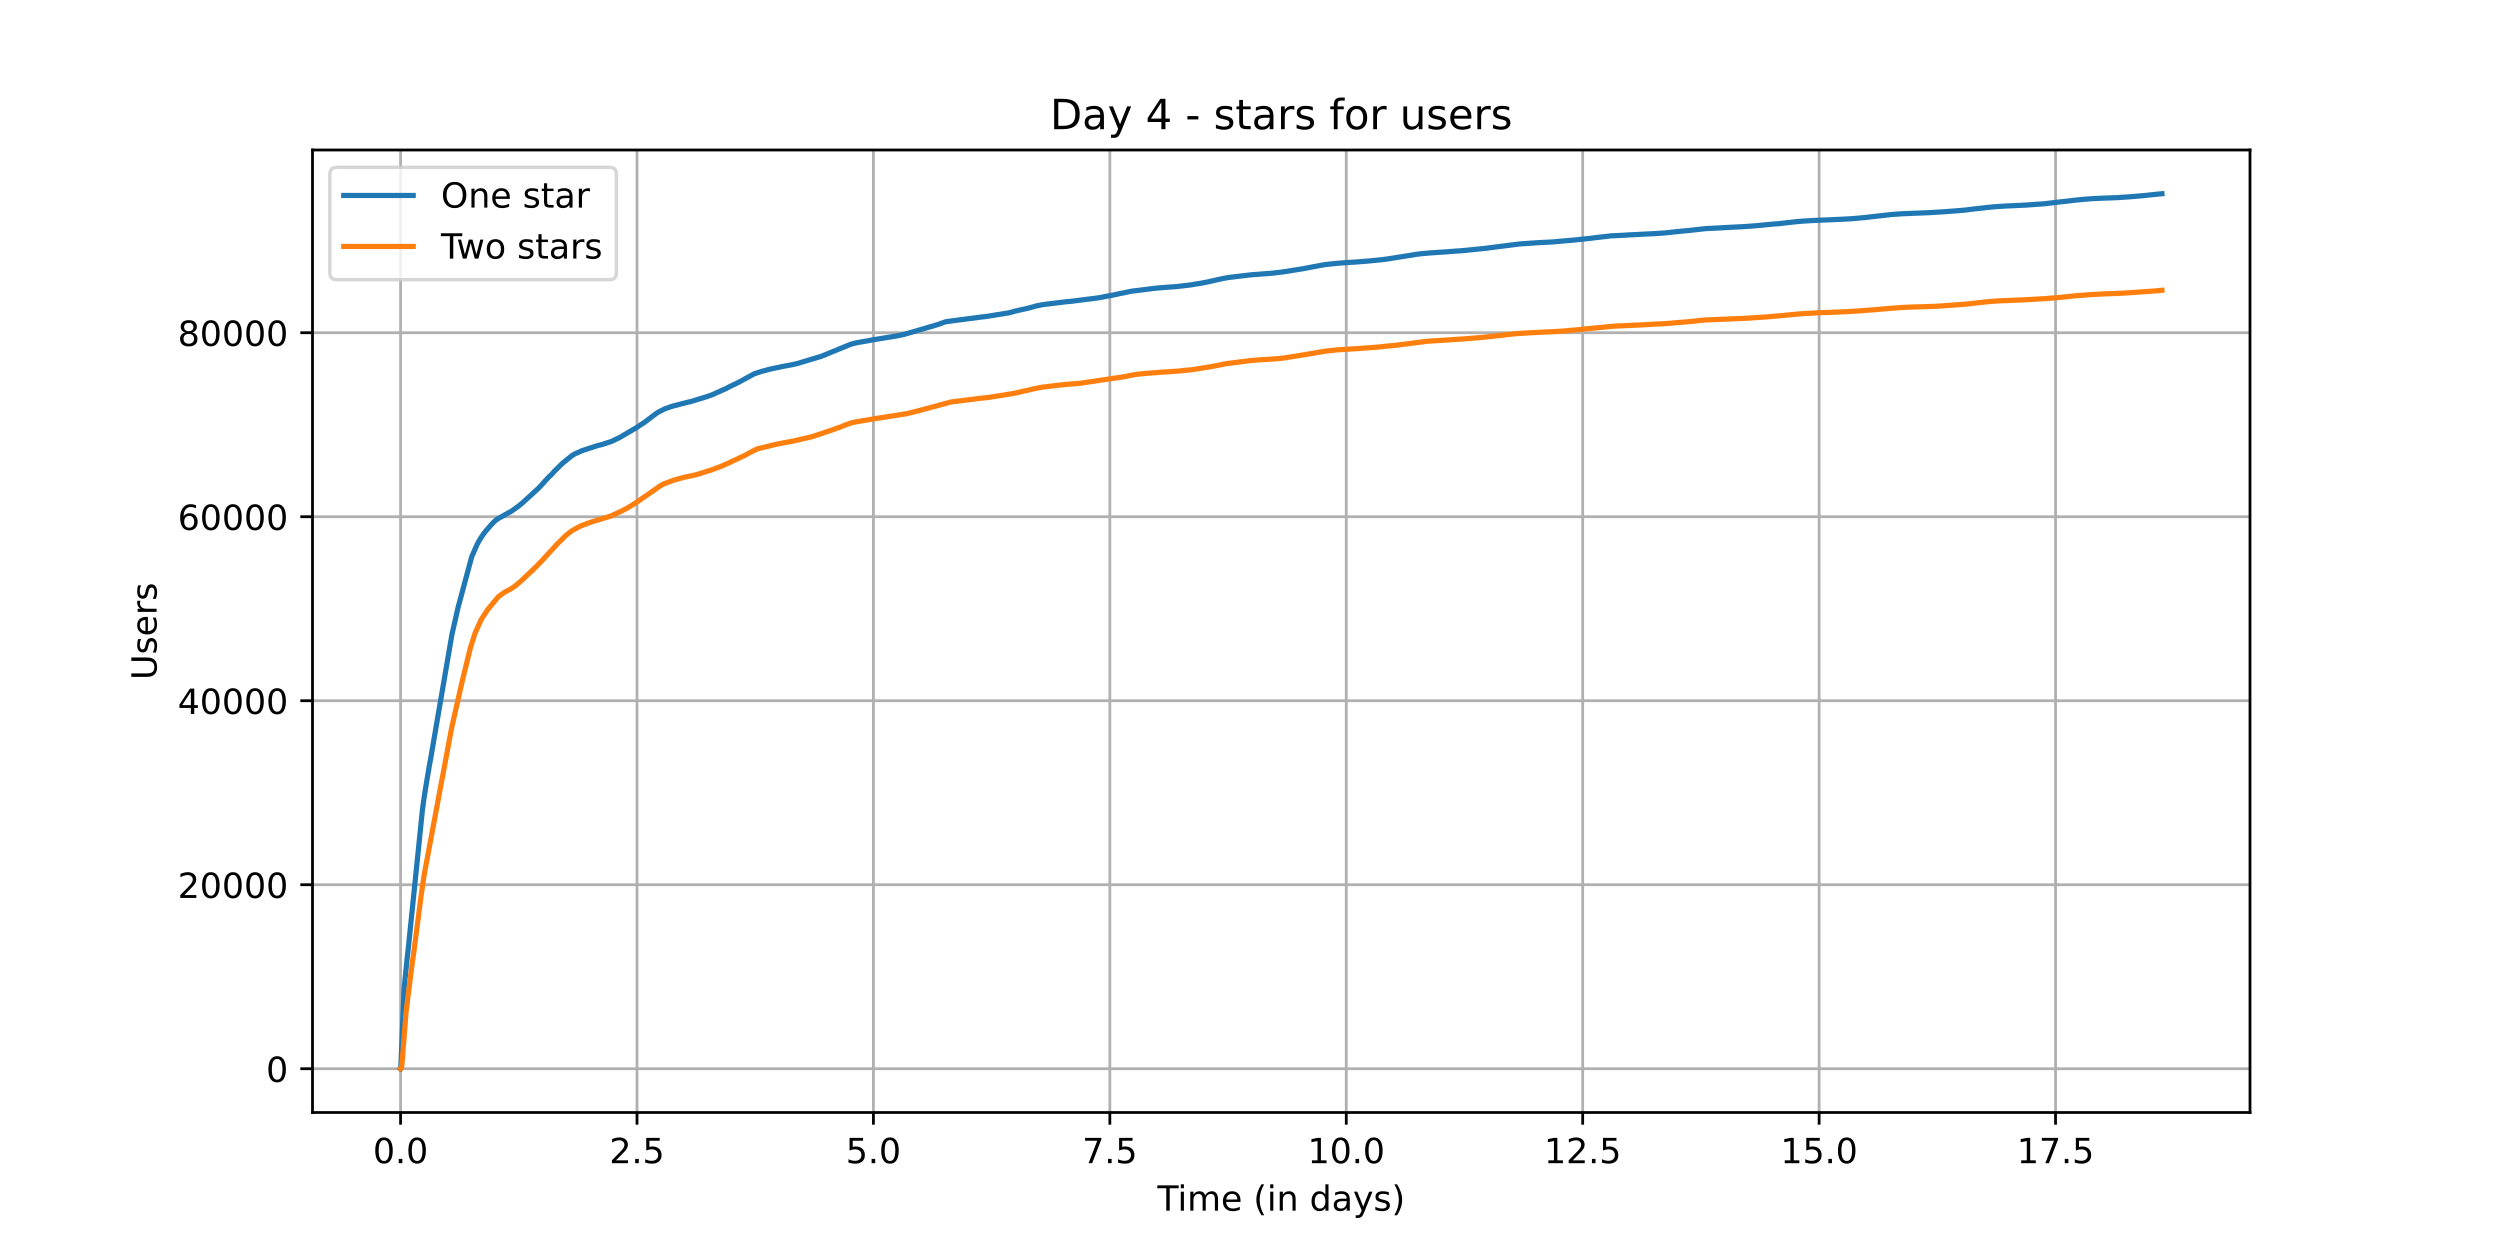 <?xml version="1.0" encoding="utf-8" standalone="no"?>
<!DOCTYPE svg PUBLIC "-//W3C//DTD SVG 1.1//EN"
  "http://www.w3.org/Graphics/SVG/1.1/DTD/svg11.dtd">
<!-- Created with matplotlib (https://matplotlib.org/) -->
<svg height="360pt" version="1.1" viewBox="0 0 720 360" width="720pt" xmlns="http://www.w3.org/2000/svg" xmlns:xlink="http://www.w3.org/1999/xlink">
 <defs>
  <style type="text/css">*{stroke-linecap:butt;stroke-linejoin:round;}</style>
 </defs>
 <g id="figure_1">
  <g id="patch_1">
   <path d="M 0 360 
L 720 360 
L 720 0 
L 0 0 
z
" style="fill:#ffffff;"/>
  </g>
  <g id="axes_1">
   <g id="patch_2">
    <path d="M 90 320.4 
L 648 320.4 
L 648 43.2 
L 90 43.2 
z
" style="fill:#ffffff;"/>
   </g>
   <g id="matplotlib.axis_1">
    <g id="xtick_1">
     <g id="line2d_1">
      <path clip-path="url(#pe80e1e08f5)" d="M 115.364 320.4 
L 115.364 43.2 
" style="fill:none;stroke:#b0b0b0;stroke-linecap:square;stroke-width:0.8;"/>
     </g>
     <g id="line2d_2">
      <defs>
       <path d="M 0 0 
L 0 3.5 
" id="m5ed684e6cf" style="stroke:#000000;stroke-width:0.8;"/>
      </defs>
      <g>
       <use style="stroke:#000000;stroke-width:0.8;" x="115.364" xlink:href="#m5ed684e6cf" y="320.4"/>
      </g>
     </g>
     <g id="text_1">
      <!-- 0.0 -->
      <g transform="translate(107.412 334.998)scale(0.1 -0.1)">
       <defs>
        <path d="M 31.781 66.406 
Q 24.172 66.406 20.328 58.906 
Q 16.5 51.422 16.5 36.375 
Q 16.5 21.391 20.328 13.891 
Q 24.172 6.391 31.781 6.391 
Q 39.453 6.391 43.281 13.891 
Q 47.125 21.391 47.125 36.375 
Q 47.125 51.422 43.281 58.906 
Q 39.453 66.406 31.781 66.406 
z
M 31.781 74.219 
Q 44.047 74.219 50.516 64.516 
Q 56.984 54.828 56.984 36.375 
Q 56.984 17.969 50.516 8.266 
Q 44.047 -1.422 31.781 -1.422 
Q 19.531 -1.422 13.062 8.266 
Q 6.594 17.969 6.594 36.375 
Q 6.594 54.828 13.062 64.516 
Q 19.531 74.219 31.781 74.219 
z
" id="DejaVuSans-48"/>
        <path d="M 10.688 12.406 
L 21 12.406 
L 21 0 
L 10.688 0 
z
" id="DejaVuSans-46"/>
       </defs>
       <use xlink:href="#DejaVuSans-48"/>
       <use x="63.623" xlink:href="#DejaVuSans-46"/>
       <use x="95.41" xlink:href="#DejaVuSans-48"/>
      </g>
     </g>
    </g>
    <g id="xtick_2">
     <g id="line2d_3">
      <path clip-path="url(#pe80e1e08f5)" d="M 183.454 320.4 
L 183.454 43.2 
" style="fill:none;stroke:#b0b0b0;stroke-linecap:square;stroke-width:0.8;"/>
     </g>
     <g id="line2d_4">
      <g>
       <use style="stroke:#000000;stroke-width:0.8;" x="183.454" xlink:href="#m5ed684e6cf" y="320.4"/>
      </g>
     </g>
     <g id="text_2">
      <!-- 2.5 -->
      <g transform="translate(175.502 334.998)scale(0.1 -0.1)">
       <defs>
        <path d="M 19.188 8.297 
L 53.609 8.297 
L 53.609 0 
L 7.328 0 
L 7.328 8.297 
Q 12.938 14.109 22.625 23.891 
Q 32.328 33.688 34.812 36.531 
Q 39.547 41.844 41.422 45.531 
Q 43.312 49.219 43.312 52.781 
Q 43.312 58.594 39.234 62.25 
Q 35.156 65.922 28.609 65.922 
Q 23.969 65.922 18.812 64.312 
Q 13.672 62.703 7.812 59.422 
L 7.812 69.391 
Q 13.766 71.781 18.938 73 
Q 24.125 74.219 28.422 74.219 
Q 39.75 74.219 46.484 68.547 
Q 53.219 62.891 53.219 53.422 
Q 53.219 48.922 51.531 44.891 
Q 49.859 40.875 45.406 35.406 
Q 44.188 33.984 37.641 27.219 
Q 31.109 20.453 19.188 8.297 
z
" id="DejaVuSans-50"/>
        <path d="M 10.797 72.906 
L 49.516 72.906 
L 49.516 64.594 
L 19.828 64.594 
L 19.828 46.734 
Q 21.969 47.469 24.109 47.828 
Q 26.266 48.188 28.422 48.188 
Q 40.625 48.188 47.75 41.5 
Q 54.891 34.812 54.891 23.391 
Q 54.891 11.625 47.562 5.094 
Q 40.234 -1.422 26.906 -1.422 
Q 22.312 -1.422 17.547 -0.641 
Q 12.797 0.141 7.719 1.703 
L 7.719 11.625 
Q 12.109 9.234 16.797 8.062 
Q 21.484 6.891 26.703 6.891 
Q 35.156 6.891 40.078 11.328 
Q 45.016 15.766 45.016 23.391 
Q 45.016 31 40.078 35.438 
Q 35.156 39.891 26.703 39.891 
Q 22.75 39.891 18.812 39.016 
Q 14.891 38.141 10.797 36.281 
z
" id="DejaVuSans-53"/>
       </defs>
       <use xlink:href="#DejaVuSans-50"/>
       <use x="63.623" xlink:href="#DejaVuSans-46"/>
       <use x="95.41" xlink:href="#DejaVuSans-53"/>
      </g>
     </g>
    </g>
    <g id="xtick_3">
     <g id="line2d_5">
      <path clip-path="url(#pe80e1e08f5)" d="M 251.544 320.4 
L 251.544 43.2 
" style="fill:none;stroke:#b0b0b0;stroke-linecap:square;stroke-width:0.8;"/>
     </g>
     <g id="line2d_6">
      <g>
       <use style="stroke:#000000;stroke-width:0.8;" x="251.544" xlink:href="#m5ed684e6cf" y="320.4"/>
      </g>
     </g>
     <g id="text_3">
      <!-- 5.0 -->
      <g transform="translate(243.593 334.998)scale(0.1 -0.1)">
       <use xlink:href="#DejaVuSans-53"/>
       <use x="63.623" xlink:href="#DejaVuSans-46"/>
       <use x="95.41" xlink:href="#DejaVuSans-48"/>
      </g>
     </g>
    </g>
    <g id="xtick_4">
     <g id="line2d_7">
      <path clip-path="url(#pe80e1e08f5)" d="M 319.635 320.4 
L 319.635 43.2 
" style="fill:none;stroke:#b0b0b0;stroke-linecap:square;stroke-width:0.8;"/>
     </g>
     <g id="line2d_8">
      <g>
       <use style="stroke:#000000;stroke-width:0.8;" x="319.635" xlink:href="#m5ed684e6cf" y="320.4"/>
      </g>
     </g>
     <g id="text_4">
      <!-- 7.5 -->
      <g transform="translate(311.683 334.998)scale(0.1 -0.1)">
       <defs>
        <path d="M 8.203 72.906 
L 55.078 72.906 
L 55.078 68.703 
L 28.609 0 
L 18.312 0 
L 43.219 64.594 
L 8.203 64.594 
z
" id="DejaVuSans-55"/>
       </defs>
       <use xlink:href="#DejaVuSans-55"/>
       <use x="63.623" xlink:href="#DejaVuSans-46"/>
       <use x="95.41" xlink:href="#DejaVuSans-53"/>
      </g>
     </g>
    </g>
    <g id="xtick_5">
     <g id="line2d_9">
      <path clip-path="url(#pe80e1e08f5)" d="M 387.725 320.4 
L 387.725 43.2 
" style="fill:none;stroke:#b0b0b0;stroke-linecap:square;stroke-width:0.8;"/>
     </g>
     <g id="line2d_10">
      <g>
       <use style="stroke:#000000;stroke-width:0.8;" x="387.725" xlink:href="#m5ed684e6cf" y="320.4"/>
      </g>
     </g>
     <g id="text_5">
      <!-- 10.0 -->
      <g transform="translate(376.592 334.998)scale(0.1 -0.1)">
       <defs>
        <path d="M 12.406 8.297 
L 28.516 8.297 
L 28.516 63.922 
L 10.984 60.406 
L 10.984 69.391 
L 28.422 72.906 
L 38.281 72.906 
L 38.281 8.297 
L 54.391 8.297 
L 54.391 0 
L 12.406 0 
z
" id="DejaVuSans-49"/>
       </defs>
       <use xlink:href="#DejaVuSans-49"/>
       <use x="63.623" xlink:href="#DejaVuSans-48"/>
       <use x="127.246" xlink:href="#DejaVuSans-46"/>
       <use x="159.033" xlink:href="#DejaVuSans-48"/>
      </g>
     </g>
    </g>
    <g id="xtick_6">
     <g id="line2d_11">
      <path clip-path="url(#pe80e1e08f5)" d="M 455.816 320.4 
L 455.816 43.2 
" style="fill:none;stroke:#b0b0b0;stroke-linecap:square;stroke-width:0.8;"/>
     </g>
     <g id="line2d_12">
      <g>
       <use style="stroke:#000000;stroke-width:0.8;" x="455.816" xlink:href="#m5ed684e6cf" y="320.4"/>
      </g>
     </g>
     <g id="text_6">
      <!-- 12.5 -->
      <g transform="translate(444.683 334.998)scale(0.1 -0.1)">
       <use xlink:href="#DejaVuSans-49"/>
       <use x="63.623" xlink:href="#DejaVuSans-50"/>
       <use x="127.246" xlink:href="#DejaVuSans-46"/>
       <use x="159.033" xlink:href="#DejaVuSans-53"/>
      </g>
     </g>
    </g>
    <g id="xtick_7">
     <g id="line2d_13">
      <path clip-path="url(#pe80e1e08f5)" d="M 523.906 320.4 
L 523.906 43.2 
" style="fill:none;stroke:#b0b0b0;stroke-linecap:square;stroke-width:0.8;"/>
     </g>
     <g id="line2d_14">
      <g>
       <use style="stroke:#000000;stroke-width:0.8;" x="523.906" xlink:href="#m5ed684e6cf" y="320.4"/>
      </g>
     </g>
     <g id="text_7">
      <!-- 15.0 -->
      <g transform="translate(512.773 334.998)scale(0.1 -0.1)">
       <use xlink:href="#DejaVuSans-49"/>
       <use x="63.623" xlink:href="#DejaVuSans-53"/>
       <use x="127.246" xlink:href="#DejaVuSans-46"/>
       <use x="159.033" xlink:href="#DejaVuSans-48"/>
      </g>
     </g>
    </g>
    <g id="xtick_8">
     <g id="line2d_15">
      <path clip-path="url(#pe80e1e08f5)" d="M 591.996 320.4 
L 591.996 43.2 
" style="fill:none;stroke:#b0b0b0;stroke-linecap:square;stroke-width:0.8;"/>
     </g>
     <g id="line2d_16">
      <g>
       <use style="stroke:#000000;stroke-width:0.8;" x="591.996" xlink:href="#m5ed684e6cf" y="320.4"/>
      </g>
     </g>
     <g id="text_8">
      <!-- 17.5 -->
      <g transform="translate(580.864 334.998)scale(0.1 -0.1)">
       <use xlink:href="#DejaVuSans-49"/>
       <use x="63.623" xlink:href="#DejaVuSans-55"/>
       <use x="127.246" xlink:href="#DejaVuSans-46"/>
       <use x="159.033" xlink:href="#DejaVuSans-53"/>
      </g>
     </g>
    </g>
    <g id="text_9">
     <!-- Time (in days) -->
     <g transform="translate(333.327 348.677)scale(0.1 -0.1)">
      <defs>
       <path d="M -0.297 72.906 
L 61.375 72.906 
L 61.375 64.594 
L 35.5 64.594 
L 35.5 0 
L 25.594 0 
L 25.594 64.594 
L -0.297 64.594 
z
" id="DejaVuSans-84"/>
       <path d="M 9.422 54.688 
L 18.406 54.688 
L 18.406 0 
L 9.422 0 
z
M 9.422 75.984 
L 18.406 75.984 
L 18.406 64.594 
L 9.422 64.594 
z
" id="DejaVuSans-105"/>
       <path d="M 52 44.188 
Q 55.375 50.25 60.062 53.125 
Q 64.75 56 71.094 56 
Q 79.641 56 84.281 50.016 
Q 88.922 44.047 88.922 33.016 
L 88.922 0 
L 79.891 0 
L 79.891 32.719 
Q 79.891 40.578 77.094 44.375 
Q 74.312 48.188 68.609 48.188 
Q 61.625 48.188 57.562 43.547 
Q 53.516 38.922 53.516 30.906 
L 53.516 0 
L 44.484 0 
L 44.484 32.719 
Q 44.484 40.625 41.703 44.406 
Q 38.922 48.188 33.109 48.188 
Q 26.219 48.188 22.156 43.531 
Q 18.109 38.875 18.109 30.906 
L 18.109 0 
L 9.078 0 
L 9.078 54.688 
L 18.109 54.688 
L 18.109 46.188 
Q 21.188 51.219 25.484 53.609 
Q 29.781 56 35.688 56 
Q 41.656 56 45.828 52.969 
Q 50 49.953 52 44.188 
z
" id="DejaVuSans-109"/>
       <path d="M 56.203 29.594 
L 56.203 25.203 
L 14.891 25.203 
Q 15.484 15.922 20.484 11.062 
Q 25.484 6.203 34.422 6.203 
Q 39.594 6.203 44.453 7.469 
Q 49.312 8.734 54.109 11.281 
L 54.109 2.781 
Q 49.266 0.734 44.188 -0.344 
Q 39.109 -1.422 33.891 -1.422 
Q 20.797 -1.422 13.156 6.188 
Q 5.516 13.812 5.516 26.812 
Q 5.516 40.234 12.766 48.109 
Q 20.016 56 32.328 56 
Q 43.359 56 49.781 48.891 
Q 56.203 41.797 56.203 29.594 
z
M 47.219 32.234 
Q 47.125 39.594 43.094 43.984 
Q 39.062 48.391 32.422 48.391 
Q 24.906 48.391 20.391 44.141 
Q 15.875 39.891 15.188 32.172 
z
" id="DejaVuSans-101"/>
       <path id="DejaVuSans-32"/>
       <path d="M 31 75.875 
Q 24.469 64.656 21.281 53.656 
Q 18.109 42.672 18.109 31.391 
Q 18.109 20.125 21.312 9.062 
Q 24.516 -2 31 -13.188 
L 23.188 -13.188 
Q 15.875 -1.703 12.234 9.375 
Q 8.594 20.453 8.594 31.391 
Q 8.594 42.281 12.203 53.312 
Q 15.828 64.359 23.188 75.875 
z
" id="DejaVuSans-40"/>
       <path d="M 54.891 33.016 
L 54.891 0 
L 45.906 0 
L 45.906 32.719 
Q 45.906 40.484 42.875 44.328 
Q 39.844 48.188 33.797 48.188 
Q 26.516 48.188 22.312 43.547 
Q 18.109 38.922 18.109 30.906 
L 18.109 0 
L 9.078 0 
L 9.078 54.688 
L 18.109 54.688 
L 18.109 46.188 
Q 21.344 51.125 25.703 53.562 
Q 30.078 56 35.797 56 
Q 45.219 56 50.047 50.172 
Q 54.891 44.344 54.891 33.016 
z
" id="DejaVuSans-110"/>
       <path d="M 45.406 46.391 
L 45.406 75.984 
L 54.391 75.984 
L 54.391 0 
L 45.406 0 
L 45.406 8.203 
Q 42.578 3.328 38.25 0.953 
Q 33.938 -1.422 27.875 -1.422 
Q 17.969 -1.422 11.734 6.484 
Q 5.516 14.406 5.516 27.297 
Q 5.516 40.188 11.734 48.094 
Q 17.969 56 27.875 56 
Q 33.938 56 38.25 53.625 
Q 42.578 51.266 45.406 46.391 
z
M 14.797 27.297 
Q 14.797 17.391 18.875 11.75 
Q 22.953 6.109 30.078 6.109 
Q 37.203 6.109 41.297 11.75 
Q 45.406 17.391 45.406 27.297 
Q 45.406 37.203 41.297 42.844 
Q 37.203 48.484 30.078 48.484 
Q 22.953 48.484 18.875 42.844 
Q 14.797 37.203 14.797 27.297 
z
" id="DejaVuSans-100"/>
       <path d="M 34.281 27.484 
Q 23.391 27.484 19.188 25 
Q 14.984 22.516 14.984 16.5 
Q 14.984 11.719 18.141 8.906 
Q 21.297 6.109 26.703 6.109 
Q 34.188 6.109 38.703 11.406 
Q 43.219 16.703 43.219 25.484 
L 43.219 27.484 
z
M 52.203 31.203 
L 52.203 0 
L 43.219 0 
L 43.219 8.297 
Q 40.141 3.328 35.547 0.953 
Q 30.953 -1.422 24.312 -1.422 
Q 15.922 -1.422 10.953 3.297 
Q 6 8.016 6 15.922 
Q 6 25.141 12.172 29.828 
Q 18.359 34.516 30.609 34.516 
L 43.219 34.516 
L 43.219 35.406 
Q 43.219 41.609 39.141 45 
Q 35.062 48.391 27.688 48.391 
Q 23 48.391 18.547 47.266 
Q 14.109 46.141 10.016 43.891 
L 10.016 52.203 
Q 14.938 54.109 19.578 55.047 
Q 24.219 56 28.609 56 
Q 40.484 56 46.344 49.844 
Q 52.203 43.703 52.203 31.203 
z
" id="DejaVuSans-97"/>
       <path d="M 32.172 -5.078 
Q 28.375 -14.844 24.75 -17.812 
Q 21.141 -20.797 15.094 -20.797 
L 7.906 -20.797 
L 7.906 -13.281 
L 13.188 -13.281 
Q 16.891 -13.281 18.938 -11.516 
Q 21 -9.766 23.484 -3.219 
L 25.094 0.875 
L 2.984 54.688 
L 12.5 54.688 
L 29.594 11.922 
L 46.688 54.688 
L 56.203 54.688 
z
" id="DejaVuSans-121"/>
       <path d="M 44.281 53.078 
L 44.281 44.578 
Q 40.484 46.531 36.375 47.5 
Q 32.281 48.484 27.875 48.484 
Q 21.188 48.484 17.844 46.438 
Q 14.5 44.391 14.5 40.281 
Q 14.5 37.156 16.891 35.375 
Q 19.281 33.594 26.516 31.984 
L 29.594 31.297 
Q 39.156 29.25 43.188 25.516 
Q 47.219 21.781 47.219 15.094 
Q 47.219 7.469 41.188 3.016 
Q 35.156 -1.422 24.609 -1.422 
Q 20.219 -1.422 15.453 -0.562 
Q 10.688 0.297 5.422 2 
L 5.422 11.281 
Q 10.406 8.688 15.234 7.391 
Q 20.062 6.109 24.812 6.109 
Q 31.156 6.109 34.562 8.281 
Q 37.984 10.453 37.984 14.406 
Q 37.984 18.062 35.516 20.016 
Q 33.062 21.969 24.703 23.781 
L 21.578 24.516 
Q 13.234 26.266 9.516 29.906 
Q 5.812 33.547 5.812 39.891 
Q 5.812 47.609 11.281 51.797 
Q 16.75 56 26.812 56 
Q 31.781 56 36.172 55.266 
Q 40.578 54.547 44.281 53.078 
z
" id="DejaVuSans-115"/>
       <path d="M 8.016 75.875 
L 15.828 75.875 
Q 23.141 64.359 26.781 53.312 
Q 30.422 42.281 30.422 31.391 
Q 30.422 20.453 26.781 9.375 
Q 23.141 -1.703 15.828 -13.188 
L 8.016 -13.188 
Q 14.5 -2 17.703 9.062 
Q 20.906 20.125 20.906 31.391 
Q 20.906 42.672 17.703 53.656 
Q 14.5 64.656 8.016 75.875 
z
" id="DejaVuSans-41"/>
      </defs>
      <use xlink:href="#DejaVuSans-84"/>
      <use x="57.959" xlink:href="#DejaVuSans-105"/>
      <use x="85.742" xlink:href="#DejaVuSans-109"/>
      <use x="183.154" xlink:href="#DejaVuSans-101"/>
      <use x="244.678" xlink:href="#DejaVuSans-32"/>
      <use x="276.465" xlink:href="#DejaVuSans-40"/>
      <use x="315.479" xlink:href="#DejaVuSans-105"/>
      <use x="343.262" xlink:href="#DejaVuSans-110"/>
      <use x="406.641" xlink:href="#DejaVuSans-32"/>
      <use x="438.428" xlink:href="#DejaVuSans-100"/>
      <use x="501.904" xlink:href="#DejaVuSans-97"/>
      <use x="563.184" xlink:href="#DejaVuSans-121"/>
      <use x="622.363" xlink:href="#DejaVuSans-115"/>
      <use x="674.463" xlink:href="#DejaVuSans-41"/>
     </g>
    </g>
   </g>
   <g id="matplotlib.axis_2">
    <g id="ytick_1">
     <g id="line2d_17">
      <path clip-path="url(#pe80e1e08f5)" d="M 90 307.8 
L 648 307.8 
" style="fill:none;stroke:#b0b0b0;stroke-linecap:square;stroke-width:0.8;"/>
     </g>
     <g id="line2d_18">
      <defs>
       <path d="M 0 0 
L -3.5 0 
" id="m7a33f88b3b" style="stroke:#000000;stroke-width:0.8;"/>
      </defs>
      <g>
       <use style="stroke:#000000;stroke-width:0.8;" x="90" xlink:href="#m7a33f88b3b" y="307.8"/>
      </g>
     </g>
     <g id="text_10">
      <!-- 0 -->
      <g transform="translate(76.638 311.599)scale(0.1 -0.1)">
       <use xlink:href="#DejaVuSans-48"/>
      </g>
     </g>
    </g>
    <g id="ytick_2">
     <g id="line2d_19">
      <path clip-path="url(#pe80e1e08f5)" d="M 90 254.806 
L 648 254.806 
" style="fill:none;stroke:#b0b0b0;stroke-linecap:square;stroke-width:0.8;"/>
     </g>
     <g id="line2d_20">
      <g>
       <use style="stroke:#000000;stroke-width:0.8;" x="90" xlink:href="#m7a33f88b3b" y="254.806"/>
      </g>
     </g>
     <g id="text_11">
      <!-- 20000 -->
      <g transform="translate(51.188 258.606)scale(0.1 -0.1)">
       <use xlink:href="#DejaVuSans-50"/>
       <use x="63.623" xlink:href="#DejaVuSans-48"/>
       <use x="127.246" xlink:href="#DejaVuSans-48"/>
       <use x="190.869" xlink:href="#DejaVuSans-48"/>
       <use x="254.492" xlink:href="#DejaVuSans-48"/>
      </g>
     </g>
    </g>
    <g id="ytick_3">
     <g id="line2d_21">
      <path clip-path="url(#pe80e1e08f5)" d="M 90 201.813 
L 648 201.813 
" style="fill:none;stroke:#b0b0b0;stroke-linecap:square;stroke-width:0.8;"/>
     </g>
     <g id="line2d_22">
      <g>
       <use style="stroke:#000000;stroke-width:0.8;" x="90" xlink:href="#m7a33f88b3b" y="201.813"/>
      </g>
     </g>
     <g id="text_12">
      <!-- 40000 -->
      <g transform="translate(51.188 205.612)scale(0.1 -0.1)">
       <defs>
        <path d="M 37.797 64.312 
L 12.891 25.391 
L 37.797 25.391 
z
M 35.203 72.906 
L 47.609 72.906 
L 47.609 25.391 
L 58.016 25.391 
L 58.016 17.188 
L 47.609 17.188 
L 47.609 0 
L 37.797 0 
L 37.797 17.188 
L 4.891 17.188 
L 4.891 26.703 
z
" id="DejaVuSans-52"/>
       </defs>
       <use xlink:href="#DejaVuSans-52"/>
       <use x="63.623" xlink:href="#DejaVuSans-48"/>
       <use x="127.246" xlink:href="#DejaVuSans-48"/>
       <use x="190.869" xlink:href="#DejaVuSans-48"/>
       <use x="254.492" xlink:href="#DejaVuSans-48"/>
      </g>
     </g>
    </g>
    <g id="ytick_4">
     <g id="line2d_23">
      <path clip-path="url(#pe80e1e08f5)" d="M 90 148.819 
L 648 148.819 
" style="fill:none;stroke:#b0b0b0;stroke-linecap:square;stroke-width:0.8;"/>
     </g>
     <g id="line2d_24">
      <g>
       <use style="stroke:#000000;stroke-width:0.8;" x="90" xlink:href="#m7a33f88b3b" y="148.819"/>
      </g>
     </g>
     <g id="text_13">
      <!-- 60000 -->
      <g transform="translate(51.188 152.619)scale(0.1 -0.1)">
       <defs>
        <path d="M 33.016 40.375 
Q 26.375 40.375 22.484 35.828 
Q 18.609 31.297 18.609 23.391 
Q 18.609 15.531 22.484 10.953 
Q 26.375 6.391 33.016 6.391 
Q 39.656 6.391 43.531 10.953 
Q 47.406 15.531 47.406 23.391 
Q 47.406 31.297 43.531 35.828 
Q 39.656 40.375 33.016 40.375 
z
M 52.594 71.297 
L 52.594 62.312 
Q 48.875 64.062 45.094 64.984 
Q 41.312 65.922 37.594 65.922 
Q 27.828 65.922 22.672 59.328 
Q 17.531 52.734 16.797 39.406 
Q 19.672 43.656 24.016 45.922 
Q 28.375 48.188 33.594 48.188 
Q 44.578 48.188 50.953 41.516 
Q 57.328 34.859 57.328 23.391 
Q 57.328 12.156 50.688 5.359 
Q 44.047 -1.422 33.016 -1.422 
Q 20.359 -1.422 13.672 8.266 
Q 6.984 17.969 6.984 36.375 
Q 6.984 53.656 15.188 63.938 
Q 23.391 74.219 37.203 74.219 
Q 40.922 74.219 44.703 73.484 
Q 48.484 72.75 52.594 71.297 
z
" id="DejaVuSans-54"/>
       </defs>
       <use xlink:href="#DejaVuSans-54"/>
       <use x="63.623" xlink:href="#DejaVuSans-48"/>
       <use x="127.246" xlink:href="#DejaVuSans-48"/>
       <use x="190.869" xlink:href="#DejaVuSans-48"/>
       <use x="254.492" xlink:href="#DejaVuSans-48"/>
      </g>
     </g>
    </g>
    <g id="ytick_5">
     <g id="line2d_25">
      <path clip-path="url(#pe80e1e08f5)" d="M 90 95.826 
L 648 95.826 
" style="fill:none;stroke:#b0b0b0;stroke-linecap:square;stroke-width:0.8;"/>
     </g>
     <g id="line2d_26">
      <g>
       <use style="stroke:#000000;stroke-width:0.8;" x="90" xlink:href="#m7a33f88b3b" y="95.826"/>
      </g>
     </g>
     <g id="text_14">
      <!-- 80000 -->
      <g transform="translate(51.188 99.625)scale(0.1 -0.1)">
       <defs>
        <path d="M 31.781 34.625 
Q 24.75 34.625 20.719 30.859 
Q 16.703 27.094 16.703 20.516 
Q 16.703 13.922 20.719 10.156 
Q 24.75 6.391 31.781 6.391 
Q 38.812 6.391 42.859 10.172 
Q 46.922 13.969 46.922 20.516 
Q 46.922 27.094 42.891 30.859 
Q 38.875 34.625 31.781 34.625 
z
M 21.922 38.812 
Q 15.578 40.375 12.031 44.719 
Q 8.5 49.078 8.5 55.328 
Q 8.5 64.062 14.719 69.141 
Q 20.953 74.219 31.781 74.219 
Q 42.672 74.219 48.875 69.141 
Q 55.078 64.062 55.078 55.328 
Q 55.078 49.078 51.531 44.719 
Q 48 40.375 41.703 38.812 
Q 48.828 37.156 52.797 32.312 
Q 56.781 27.484 56.781 20.516 
Q 56.781 9.906 50.312 4.234 
Q 43.844 -1.422 31.781 -1.422 
Q 19.734 -1.422 13.25 4.234 
Q 6.781 9.906 6.781 20.516 
Q 6.781 27.484 10.781 32.312 
Q 14.797 37.156 21.922 38.812 
z
M 18.312 54.391 
Q 18.312 48.734 21.844 45.562 
Q 25.391 42.391 31.781 42.391 
Q 38.141 42.391 41.719 45.562 
Q 45.312 48.734 45.312 54.391 
Q 45.312 60.062 41.719 63.234 
Q 38.141 66.406 31.781 66.406 
Q 25.391 66.406 21.844 63.234 
Q 18.312 60.062 18.312 54.391 
z
" id="DejaVuSans-56"/>
       </defs>
       <use xlink:href="#DejaVuSans-56"/>
       <use x="63.623" xlink:href="#DejaVuSans-48"/>
       <use x="127.246" xlink:href="#DejaVuSans-48"/>
       <use x="190.869" xlink:href="#DejaVuSans-48"/>
       <use x="254.492" xlink:href="#DejaVuSans-48"/>
      </g>
     </g>
    </g>
    <g id="text_15">
     <!-- Users -->
     <g transform="translate(45.108 195.801)rotate(-90)scale(0.1 -0.1)">
      <defs>
       <path d="M 8.688 72.906 
L 18.609 72.906 
L 18.609 28.609 
Q 18.609 16.891 22.844 11.734 
Q 27.094 6.594 36.625 6.594 
Q 46.094 6.594 50.344 11.734 
Q 54.594 16.891 54.594 28.609 
L 54.594 72.906 
L 64.5 72.906 
L 64.5 27.391 
Q 64.5 13.141 57.438 5.859 
Q 50.391 -1.422 36.625 -1.422 
Q 22.797 -1.422 15.734 5.859 
Q 8.688 13.141 8.688 27.391 
z
" id="DejaVuSans-85"/>
       <path d="M 41.109 46.297 
Q 39.594 47.172 37.812 47.578 
Q 36.031 48 33.891 48 
Q 26.266 48 22.188 43.047 
Q 18.109 38.094 18.109 28.812 
L 18.109 0 
L 9.078 0 
L 9.078 54.688 
L 18.109 54.688 
L 18.109 46.188 
Q 20.953 51.172 25.484 53.578 
Q 30.031 56 36.531 56 
Q 37.453 56 38.578 55.875 
Q 39.703 55.766 41.062 55.516 
z
" id="DejaVuSans-114"/>
      </defs>
      <use xlink:href="#DejaVuSans-85"/>
      <use x="73.193" xlink:href="#DejaVuSans-115"/>
      <use x="125.293" xlink:href="#DejaVuSans-101"/>
      <use x="186.816" xlink:href="#DejaVuSans-114"/>
      <use x="227.93" xlink:href="#DejaVuSans-115"/>
     </g>
    </g>
   </g>
   <g id="line2d_27">
    <path clip-path="url(#pe80e1e08f5)" d="M 115.364 307.8 
L 115.419 307.707 
L 115.494 306.11 
L 116.375 284.83 
L 117.182 276.733 
L 117.594 273.047 
L 118.617 263.055 
L 121.686 232.984 
L 122.131 229.831 
L 122.524 227.282 
L 122.846 225.297 
L 123.632 220.628 
L 124.1 218.077 
L 130.192 182.542 
L 130.294 182.115 
L 131.96 174.813 
L 135.855 160.351 
L 137.374 156.872 
L 137.45 156.726 
L 137.806 156.043 
L 138.118 155.526 
L 138.593 154.763 
L 138.837 154.394 
L 139.653 153.237 
L 140.009 152.81 
L 140.215 152.553 
L 140.318 152.45 
L 141.88 150.674 
L 142.273 150.306 
L 142.75 149.853 
L 143.106 149.614 
L 143.275 149.471 
L 146.657 147.569 
L 146.912 147.46 
L 147.237 147.254 
L 149.442 145.698 
L 149.595 145.566 
L 149.744 145.433 
L 150.436 144.864 
L 154.972 140.706 
L 155.508 140.176 
L 155.658 140.009 
L 156.021 139.612 
L 157.173 138.324 
L 157.409 138.083 
L 158.109 137.317 
L 158.296 137.161 
L 158.777 136.724 
L 159.12 136.34 
L 159.325 136.101 
L 159.7 135.677 
L 161.851 133.563 
L 161.983 133.441 
L 164.572 131.334 
L 164.715 131.231 
L 165.033 131.032 
L 165.856 130.563 
L 166.146 130.46 
L 166.503 130.309 
L 167.196 129.996 
L 167.515 129.84 
L 167.815 129.731 
L 172.278 128.279 
L 172.756 128.173 
L 172.933 128.128 
L 173.356 128.02 
L 176.092 127.143 
L 177.385 126.528 
L 177.666 126.377 
L 178.21 126.125 
L 178.641 125.892 
L 183.44 123.083 
L 183.796 122.837 
L 184.058 122.651 
L 185.67 121.607 
L 186.026 121.326 
L 188.95 119.109 
L 189.644 118.661 
L 191.537 117.71 
L 193.449 117.05 
L 193.768 116.955 
L 198.153 115.815 
L 198.772 115.709 
L 203.701 114.191 
L 204.113 114.029 
L 204.807 113.82 
L 209.176 111.87 
L 209.476 111.7 
L 210.263 111.284 
L 212.494 110.227 
L 217.275 107.628 
L 218.4 107.267 
L 218.963 107.079 
L 219.45 106.928 
L 220.481 106.679 
L 220.969 106.523 
L 221.943 106.274 
L 222.525 106.149 
L 222.974 106.043 
L 224.118 105.829 
L 224.549 105.723 
L 225.13 105.587 
L 225.729 105.479 
L 228.208 105.023 
L 228.509 104.941 
L 229.036 104.835 
L 229.524 104.726 
L 236.498 102.625 
L 236.761 102.516 
L 237.811 102.108 
L 238.298 101.899 
L 238.673 101.737 
L 245.029 99.141 
L 245.423 99.037 
L 246.173 98.839 
L 246.679 98.73 
L 246.96 98.661 
L 250.392 98.07 
L 250.973 97.94 
L 256.071 97.103 
L 256.896 96.981 
L 257.496 96.875 
L 258.451 96.716 
L 260.026 96.388 
L 260.72 96.21 
L 270.077 93.476 
L 271.952 92.803 
L 272.271 92.697 
L 272.777 92.596 
L 282.511 91.319 
L 283.51 91.213 
L 284.282 91.107 
L 290.265 90.145 
L 290.752 90.052 
L 291.502 89.84 
L 292.346 89.599 
L 292.853 89.499 
L 293.265 89.39 
L 295.028 89.003 
L 296.303 88.714 
L 296.791 88.566 
L 297.692 88.33 
L 298.029 88.219 
L 298.479 88.11 
L 299.962 87.805 
L 300.674 87.699 
L 301.481 87.588 
L 307.162 86.889 
L 308.456 86.78 
L 315.565 85.879 
L 316.296 85.773 
L 316.69 85.725 
L 318.583 85.344 
L 319.838 85.105 
L 320.494 84.997 
L 321.881 84.689 
L 322.219 84.618 
L 324.038 84.255 
L 324.244 84.199 
L 325.763 83.881 
L 332.812 83.004 
L 334.031 82.898 
L 334.612 82.848 
L 335.961 82.742 
L 336.542 82.692 
L 338.21 82.583 
L 338.793 82.533 
L 342.674 82.09 
L 343.348 81.984 
L 343.836 81.891 
L 344.51 81.785 
L 345.41 81.645 
L 345.991 81.539 
L 347.135 81.327 
L 348.784 80.98 
L 351.052 80.458 
L 352.777 80.105 
L 353.807 79.925 
L 354.632 79.817 
L 359.767 79.207 
L 360.857 79.099 
L 362.525 78.977 
L 363.968 78.868 
L 365.711 78.736 
L 366.817 78.635 
L 367.098 78.598 
L 367.961 78.492 
L 368.654 78.412 
L 369.535 78.304 
L 375.552 77.345 
L 375.834 77.278 
L 378.121 76.852 
L 378.495 76.762 
L 379.208 76.656 
L 380.595 76.372 
L 381.251 76.266 
L 382.02 76.16 
L 385.169 75.824 
L 386.743 75.715 
L 388.58 75.569 
L 390.623 75.461 
L 392.591 75.291 
L 394.053 75.182 
L 396.678 74.92 
L 397.786 74.811 
L 398.011 74.78 
L 398.873 74.674 
L 399.661 74.568 
L 406.653 73.46 
L 407.141 73.37 
L 407.741 73.264 
L 408.416 73.182 
L 409.353 73.073 
L 411.641 72.864 
L 413.178 72.755 
L 414.734 72.649 
L 416.44 72.543 
L 416.796 72.509 
L 418.167 72.4 
L 418.73 72.355 
L 420.494 72.247 
L 422.912 72.013 
L 424.018 71.905 
L 426.848 71.613 
L 427.898 71.505 
L 428.31 71.452 
L 429.097 71.343 
L 429.491 71.293 
L 437.685 70.257 
L 439.223 70.148 
L 440.722 70.045 
L 442.334 69.936 
L 443.777 69.846 
L 446.12 69.737 
L 447.563 69.642 
L 448.744 69.533 
L 449.325 69.486 
L 450.469 69.377 
L 452.382 69.221 
L 453.563 69.112 
L 456.712 68.775 
L 457.743 68.669 
L 458.494 68.574 
L 459.357 68.465 
L 464.044 67.92 
L 466.388 67.811 
L 467.513 67.761 
L 469.125 67.652 
L 470.287 67.596 
L 472.406 67.488 
L 473.701 67.414 
L 476.193 67.305 
L 477.693 67.202 
L 479.455 67.093 
L 482.754 66.733 
L 483.766 66.629 
L 484.141 66.592 
L 486.541 66.367 
L 487.498 66.258 
L 491.399 65.824 
L 493.798 65.715 
L 495.091 65.641 
L 497.078 65.532 
L 498.409 65.453 
L 500.733 65.344 
L 501.932 65.286 
L 503.488 65.177 
L 505.157 65.055 
L 506.45 64.947 
L 509.261 64.663 
L 510.517 64.555 
L 511.098 64.504 
L 512.43 64.396 
L 516.068 63.987 
L 516.987 63.879 
L 519.144 63.688 
L 520.925 63.582 
L 521.45 63.55 
L 523.38 63.444 
L 523.699 63.426 
L 526.623 63.317 
L 527.823 63.259 
L 530.241 63.153 
L 530.56 63.137 
L 531.816 63.068 
L 533.596 62.959 
L 535.489 62.8 
L 536.577 62.694 
L 537.139 62.649 
L 538.002 62.541 
L 541.806 62.109 
L 542.725 62.003 
L 543.1 61.963 
L 543.737 61.897 
L 544.656 61.788 
L 546.174 61.682 
L 547.636 61.574 
L 548.723 61.531 
L 551.01 61.423 
L 552.06 61.383 
L 554.908 61.274 
L 555.358 61.258 
L 557.289 61.152 
L 557.814 61.115 
L 559.482 61.009 
L 559.97 60.985 
L 561.263 60.877 
L 562.763 60.773 
L 564.037 60.667 
L 564.656 60.607 
L 566.118 60.498 
L 566.98 60.363 
L 567.861 60.254 
L 571.273 59.886 
L 571.985 59.777 
L 574.328 59.555 
L 575.959 59.446 
L 577.477 59.34 
L 580.008 59.231 
L 581.245 59.165 
L 583.606 59.059 
L 583.981 59.017 
L 585.745 58.908 
L 586.363 58.844 
L 588.219 58.736 
L 591.817 58.333 
L 592.623 58.224 
L 596.505 57.793 
L 597.311 57.684 
L 600.124 57.4 
L 601.473 57.292 
L 602.898 57.199 
L 605.185 57.09 
L 606.197 57.056 
L 609.046 56.947 
L 610.134 56.905 
L 611.483 56.799 
L 612.008 56.762 
L 613.695 56.653 
L 615.719 56.476 
L 617.049 56.367 
L 620.161 56.041 
L 621.136 55.935 
L 621.755 55.874 
L 622.636 55.8 
L 622.636 55.8 
" style="fill:none;stroke:#1f77b4;stroke-linecap:square;stroke-width:1.5;"/>
   </g>
   <g id="line2d_28">
    <path clip-path="url(#pe80e1e08f5)" d="M 115.364 307.8 
L 115.551 307.721 
L 115.7 307.029 
L 115.925 304.528 
L 116.975 291.152 
L 118.786 276.868 
L 119.15 274.462 
L 121.293 257.877 
L 122.172 251.897 
L 127.005 226.007 
L 127.417 223.858 
L 130.05 209.73 
L 133.12 196.174 
L 135.48 186.538 
L 136.808 182.388 
L 136.976 181.993 
L 138.556 178.485 
L 139.017 177.759 
L 140.383 175.677 
L 140.458 175.571 
L 143.5 171.874 
L 144.748 170.968 
L 145.029 170.764 
L 145.506 170.465 
L 146.02 170.21 
L 146.376 169.996 
L 146.574 169.887 
L 146.862 169.739 
L 147.18 169.561 
L 147.38 169.434 
L 147.924 169.076 
L 148.172 168.904 
L 150.137 167.264 
L 154.541 163.085 
L 154.878 162.691 
L 156.032 161.554 
L 156.238 161.302 
L 157.09 160.385 
L 158.315 159.034 
L 158.614 158.708 
L 159.883 157.322 
L 160.186 156.983 
L 160.617 156.517 
L 161.608 155.568 
L 161.852 155.338 
L 162.788 154.384 
L 163.105 154.079 
L 163.257 153.976 
L 163.573 153.727 
L 163.972 153.417 
L 164.253 153.197 
L 164.666 152.9 
L 164.977 152.709 
L 165.183 152.603 
L 166.484 151.859 
L 166.736 151.753 
L 167.046 151.586 
L 167.984 151.178 
L 168.208 151.096 
L 168.59 150.99 
L 169.151 150.756 
L 169.783 150.518 
L 170.276 150.348 
L 175.811 148.661 
L 176.936 148.154 
L 177.535 147.871 
L 178.96 147.198 
L 179.541 146.92 
L 180.31 146.509 
L 180.572 146.369 
L 180.928 146.165 
L 183.121 144.811 
L 190.337 139.803 
L 190.768 139.572 
L 191.199 139.35 
L 193.336 138.552 
L 193.73 138.388 
L 194.667 138.104 
L 195.529 137.871 
L 195.792 137.807 
L 196.148 137.704 
L 196.972 137.471 
L 198.584 137.126 
L 199.165 137.018 
L 200.327 136.748 
L 201.152 136.52 
L 204.657 135.425 
L 205.256 135.211 
L 206.476 134.758 
L 207.188 134.479 
L 207.657 134.307 
L 208.407 134 
L 208.707 133.854 
L 209.082 133.677 
L 210 133.279 
L 210.619 132.998 
L 210.919 132.823 
L 211.688 132.49 
L 214.069 131.361 
L 214.369 131.212 
L 214.894 130.947 
L 215.7 130.492 
L 216.169 130.235 
L 218.063 129.281 
L 218.756 129.106 
L 220.05 128.812 
L 223.049 128.073 
L 223.48 127.964 
L 224.736 127.717 
L 225.317 127.609 
L 227.7 127.164 
L 229.092 126.88 
L 229.599 126.772 
L 230.236 126.615 
L 230.667 126.509 
L 232.805 126.024 
L 233.255 125.929 
L 233.48 125.868 
L 233.854 125.759 
L 234.529 125.553 
L 236.779 124.808 
L 238.335 124.27 
L 238.636 124.162 
L 239.311 123.955 
L 241.279 123.229 
L 241.917 123.036 
L 242.217 122.927 
L 242.817 122.646 
L 245.048 121.825 
L 245.554 121.716 
L 246.004 121.586 
L 247.035 121.411 
L 250.823 120.77 
L 251.985 120.555 
L 252.791 120.447 
L 261.094 119.156 
L 261.827 118.966 
L 262.896 118.711 
L 263.328 118.584 
L 263.833 118.478 
L 264.602 118.274 
L 265.483 118.041 
L 266.252 117.837 
L 273.789 115.802 
L 274.446 115.693 
L 280.445 114.949 
L 281.215 114.843 
L 282.004 114.737 
L 284.469 114.496 
L 285.182 114.387 
L 291.633 113.356 
L 293.227 113.014 
L 293.79 112.906 
L 294.596 112.681 
L 295.872 112.434 
L 296.228 112.339 
L 296.453 112.273 
L 297.748 111.981 
L 299.211 111.682 
L 299.849 111.576 
L 300.205 111.499 
L 305.607 110.852 
L 306.75 110.749 
L 307.013 110.722 
L 308.1 110.614 
L 309.749 110.495 
L 311.043 110.386 
L 323.944 108.468 
L 325.706 108.086 
L 326.381 107.977 
L 326.869 107.887 
L 327.6 107.781 
L 328.313 107.694 
L 329.513 107.585 
L 331.388 107.434 
L 332.925 107.326 
L 333.543 107.265 
L 334.968 107.156 
L 336.186 107.095 
L 337.648 106.986 
L 339.056 106.896 
L 340.105 106.79 
L 340.836 106.698 
L 342.017 106.592 
L 342.58 106.547 
L 343.517 106.438 
L 348.765 105.598 
L 349.103 105.529 
L 351.521 105.073 
L 353.058 104.75 
L 360.292 103.831 
L 361.625 103.725 
L 362.225 103.672 
L 363.837 103.563 
L 365.13 103.492 
L 366.817 103.383 
L 368.804 103.211 
L 369.76 103.102 
L 370.21 103.03 
L 376.115 102.092 
L 376.377 102.037 
L 380.483 101.34 
L 380.97 101.25 
L 381.776 101.133 
L 385.356 100.733 
L 387.418 100.625 
L 388.992 100.511 
L 391.054 100.402 
L 392.779 100.267 
L 394.241 100.158 
L 394.747 100.132 
L 396.603 99.978 
L 397.73 99.869 
L 398.123 99.819 
L 399.173 99.71 
L 401.404 99.504 
L 402.322 99.395 
L 411.078 98.28 
L 412.766 98.174 
L 413.291 98.142 
L 415.034 98.033 
L 416.553 97.932 
L 418.073 97.824 
L 419.462 97.736 
L 421.056 97.63 
L 421.562 97.601 
L 423.043 97.493 
L 424.88 97.342 
L 426.042 97.236 
L 426.567 97.204 
L 430.016 96.83 
L 430.972 96.724 
L 431.572 96.669 
L 432.641 96.563 
L 433.091 96.488 
L 433.953 96.38 
L 437.047 96.057 
L 439.035 95.948 
L 440.479 95.852 
L 442.821 95.744 
L 444.246 95.651 
L 446.757 95.545 
L 447.264 95.516 
L 449.232 95.407 
L 449.794 95.362 
L 451.2 95.254 
L 451.819 95.195 
L 454.087 94.989 
L 455.175 94.88 
L 457.818 94.615 
L 458.869 94.506 
L 461.157 94.292 
L 462.244 94.183 
L 462.9 94.112 
L 464.082 94.003 
L 465.788 93.876 
L 468.412 93.767 
L 469.631 93.706 
L 472.162 93.6 
L 472.65 93.576 
L 474.544 93.468 
L 475.875 93.391 
L 477.974 93.282 
L 479.137 93.229 
L 480.693 93.121 
L 482.867 92.922 
L 484.404 92.813 
L 486.523 92.623 
L 487.535 92.517 
L 488.098 92.474 
L 488.98 92.366 
L 489.205 92.331 
L 491.268 92.148 
L 494.023 92.04 
L 495.166 91.989 
L 497.771 91.881 
L 498.99 91.82 
L 501.932 91.711 
L 503.226 91.64 
L 504.763 91.531 
L 506.188 91.438 
L 507.987 91.329 
L 508.568 91.279 
L 509.936 91.173 
L 510.33 91.123 
L 512.148 90.98 
L 513.349 90.871 
L 513.949 90.815 
L 515.093 90.707 
L 517.719 90.45 
L 518.919 90.341 
L 520.287 90.259 
L 522.574 90.15 
L 523.98 90.06 
L 527.448 89.954 
L 527.973 89.92 
L 529.098 89.872 
L 531.834 89.764 
L 533.278 89.673 
L 535.058 89.565 
L 536.726 89.438 
L 537.945 89.329 
L 539.351 89.239 
L 540.607 89.133 
L 540.945 89.106 
L 542.257 88.998 
L 544.412 88.802 
L 545.855 88.693 
L 547.486 88.576 
L 549.548 88.468 
L 550.616 88.425 
L 554.684 88.317 
L 555.752 88.274 
L 558.282 88.166 
L 559.801 88.065 
L 561.225 87.956 
L 562.781 87.845 
L 564.131 87.737 
L 565.48 87.654 
L 566.568 87.546 
L 570.411 87.119 
L 571.423 87.011 
L 572.116 86.928 
L 574.103 86.756 
L 575.771 86.648 
L 576.278 86.621 
L 579.089 86.512 
L 580.195 86.467 
L 582.707 86.359 
L 583.944 86.292 
L 585.876 86.184 
L 587.263 86.096 
L 589.25 85.988 
L 589.887 85.919 
L 591.386 85.813 
L 592.005 85.752 
L 593.392 85.646 
L 594.086 85.566 
L 595.154 85.46 
L 595.529 85.418 
L 598.38 85.124 
L 600.049 85.015 
L 601.924 84.859 
L 603.967 84.75 
L 605.279 84.674 
L 607.959 84.565 
L 608.915 84.538 
L 611.502 84.43 
L 613.132 84.313 
L 614.819 84.205 
L 616.562 84.067 
L 618.399 83.958 
L 619.974 83.844 
L 621.23 83.736 
L 622.636 83.606 
L 622.636 83.606 
" style="fill:none;stroke:#ff7f0e;stroke-linecap:square;stroke-width:1.5;"/>
   </g>
   <g id="patch_3">
    <path d="M 90 320.4 
L 90 43.2 
" style="fill:none;stroke:#000000;stroke-linecap:square;stroke-linejoin:miter;stroke-width:0.8;"/>
   </g>
   <g id="patch_4">
    <path d="M 648 320.4 
L 648 43.2 
" style="fill:none;stroke:#000000;stroke-linecap:square;stroke-linejoin:miter;stroke-width:0.8;"/>
   </g>
   <g id="patch_5">
    <path d="M 90 320.4 
L 648 320.4 
" style="fill:none;stroke:#000000;stroke-linecap:square;stroke-linejoin:miter;stroke-width:0.8;"/>
   </g>
   <g id="patch_6">
    <path d="M 90 43.2 
L 648 43.2 
" style="fill:none;stroke:#000000;stroke-linecap:square;stroke-linejoin:miter;stroke-width:0.8;"/>
   </g>
   <g id="text_16">
    <!-- Day 4 - stars for users -->
    <g transform="translate(302.426 37.2)scale(0.12 -0.12)">
     <defs>
      <path d="M 19.672 64.797 
L 19.672 8.109 
L 31.594 8.109 
Q 46.688 8.109 53.688 14.938 
Q 60.688 21.781 60.688 36.531 
Q 60.688 51.172 53.688 57.984 
Q 46.688 64.797 31.594 64.797 
z
M 9.812 72.906 
L 30.078 72.906 
Q 51.266 72.906 61.172 64.094 
Q 71.094 55.281 71.094 36.531 
Q 71.094 17.672 61.125 8.828 
Q 51.172 0 30.078 0 
L 9.812 0 
z
" id="DejaVuSans-68"/>
      <path d="M 4.891 31.391 
L 31.203 31.391 
L 31.203 23.391 
L 4.891 23.391 
z
" id="DejaVuSans-45"/>
      <path d="M 18.312 70.219 
L 18.312 54.688 
L 36.812 54.688 
L 36.812 47.703 
L 18.312 47.703 
L 18.312 18.016 
Q 18.312 11.328 20.141 9.422 
Q 21.969 7.516 27.594 7.516 
L 36.812 7.516 
L 36.812 0 
L 27.594 0 
Q 17.188 0 13.234 3.875 
Q 9.281 7.766 9.281 18.016 
L 9.281 47.703 
L 2.688 47.703 
L 2.688 54.688 
L 9.281 54.688 
L 9.281 70.219 
z
" id="DejaVuSans-116"/>
      <path d="M 37.109 75.984 
L 37.109 68.5 
L 28.516 68.5 
Q 23.688 68.5 21.797 66.547 
Q 19.922 64.594 19.922 59.516 
L 19.922 54.688 
L 34.719 54.688 
L 34.719 47.703 
L 19.922 47.703 
L 19.922 0 
L 10.891 0 
L 10.891 47.703 
L 2.297 47.703 
L 2.297 54.688 
L 10.891 54.688 
L 10.891 58.5 
Q 10.891 67.625 15.141 71.797 
Q 19.391 75.984 28.609 75.984 
z
" id="DejaVuSans-102"/>
      <path d="M 30.609 48.391 
Q 23.391 48.391 19.188 42.75 
Q 14.984 37.109 14.984 27.297 
Q 14.984 17.484 19.156 11.844 
Q 23.344 6.203 30.609 6.203 
Q 37.797 6.203 41.984 11.859 
Q 46.188 17.531 46.188 27.297 
Q 46.188 37.016 41.984 42.703 
Q 37.797 48.391 30.609 48.391 
z
M 30.609 56 
Q 42.328 56 49.016 48.375 
Q 55.719 40.766 55.719 27.297 
Q 55.719 13.875 49.016 6.219 
Q 42.328 -1.422 30.609 -1.422 
Q 18.844 -1.422 12.172 6.219 
Q 5.516 13.875 5.516 27.297 
Q 5.516 40.766 12.172 48.375 
Q 18.844 56 30.609 56 
z
" id="DejaVuSans-111"/>
      <path d="M 8.5 21.578 
L 8.5 54.688 
L 17.484 54.688 
L 17.484 21.922 
Q 17.484 14.156 20.5 10.266 
Q 23.531 6.391 29.594 6.391 
Q 36.859 6.391 41.078 11.031 
Q 45.312 15.672 45.312 23.688 
L 45.312 54.688 
L 54.297 54.688 
L 54.297 0 
L 45.312 0 
L 45.312 8.406 
Q 42.047 3.422 37.719 1 
Q 33.406 -1.422 27.688 -1.422 
Q 18.266 -1.422 13.375 4.438 
Q 8.5 10.297 8.5 21.578 
z
M 31.109 56 
z
" id="DejaVuSans-117"/>
     </defs>
     <use xlink:href="#DejaVuSans-68"/>
     <use x="77.002" xlink:href="#DejaVuSans-97"/>
     <use x="138.281" xlink:href="#DejaVuSans-121"/>
     <use x="197.461" xlink:href="#DejaVuSans-32"/>
     <use x="229.248" xlink:href="#DejaVuSans-52"/>
     <use x="292.871" xlink:href="#DejaVuSans-32"/>
     <use x="324.658" xlink:href="#DejaVuSans-45"/>
     <use x="360.742" xlink:href="#DejaVuSans-32"/>
     <use x="392.529" xlink:href="#DejaVuSans-115"/>
     <use x="444.629" xlink:href="#DejaVuSans-116"/>
     <use x="483.838" xlink:href="#DejaVuSans-97"/>
     <use x="545.117" xlink:href="#DejaVuSans-114"/>
     <use x="586.23" xlink:href="#DejaVuSans-115"/>
     <use x="638.33" xlink:href="#DejaVuSans-32"/>
     <use x="670.117" xlink:href="#DejaVuSans-102"/>
     <use x="705.322" xlink:href="#DejaVuSans-111"/>
     <use x="766.504" xlink:href="#DejaVuSans-114"/>
     <use x="807.617" xlink:href="#DejaVuSans-32"/>
     <use x="839.404" xlink:href="#DejaVuSans-117"/>
     <use x="902.783" xlink:href="#DejaVuSans-115"/>
     <use x="954.883" xlink:href="#DejaVuSans-101"/>
     <use x="1016.406" xlink:href="#DejaVuSans-114"/>
     <use x="1057.52" xlink:href="#DejaVuSans-115"/>
    </g>
   </g>
   <g id="legend_1">
    <g id="patch_7">
     <path d="M 97 80.556 
L 175.511 80.556 
Q 177.511 80.556 177.511 78.556 
L 177.511 50.2 
Q 177.511 48.2 175.511 48.2 
L 97 48.2 
Q 95 48.2 95 50.2 
L 95 78.556 
Q 95 80.556 97 80.556 
z
" style="fill:#ffffff;opacity:0.8;stroke:#cccccc;stroke-linejoin:miter;"/>
    </g>
    <g id="line2d_29">
     <path d="M 99 56.298 
L 119 56.298 
" style="fill:none;stroke:#1f77b4;stroke-linecap:square;stroke-width:1.5;"/>
    </g>
    <g id="line2d_30"/>
    <g id="text_17">
     <!-- One star -->
     <g transform="translate(127 59.798)scale(0.1 -0.1)">
      <defs>
       <path d="M 39.406 66.219 
Q 28.656 66.219 22.328 58.203 
Q 16.016 50.203 16.016 36.375 
Q 16.016 22.609 22.328 14.594 
Q 28.656 6.594 39.406 6.594 
Q 50.141 6.594 56.422 14.594 
Q 62.703 22.609 62.703 36.375 
Q 62.703 50.203 56.422 58.203 
Q 50.141 66.219 39.406 66.219 
z
M 39.406 74.219 
Q 54.734 74.219 63.906 63.938 
Q 73.094 53.656 73.094 36.375 
Q 73.094 19.141 63.906 8.859 
Q 54.734 -1.422 39.406 -1.422 
Q 24.031 -1.422 14.812 8.828 
Q 5.609 19.094 5.609 36.375 
Q 5.609 53.656 14.812 63.938 
Q 24.031 74.219 39.406 74.219 
z
" id="DejaVuSans-79"/>
      </defs>
      <use xlink:href="#DejaVuSans-79"/>
      <use x="78.711" xlink:href="#DejaVuSans-110"/>
      <use x="142.09" xlink:href="#DejaVuSans-101"/>
      <use x="203.613" xlink:href="#DejaVuSans-32"/>
      <use x="235.4" xlink:href="#DejaVuSans-115"/>
      <use x="287.5" xlink:href="#DejaVuSans-116"/>
      <use x="326.709" xlink:href="#DejaVuSans-97"/>
      <use x="387.988" xlink:href="#DejaVuSans-114"/>
     </g>
    </g>
    <g id="line2d_31">
     <path d="M 99 70.977 
L 119 70.977 
" style="fill:none;stroke:#ff7f0e;stroke-linecap:square;stroke-width:1.5;"/>
    </g>
    <g id="line2d_32"/>
    <g id="text_18">
     <!-- Two stars -->
     <g transform="translate(127 74.477)scale(0.1 -0.1)">
      <defs>
       <path d="M 4.203 54.688 
L 13.188 54.688 
L 24.422 12.016 
L 35.594 54.688 
L 46.188 54.688 
L 57.422 12.016 
L 68.609 54.688 
L 77.594 54.688 
L 63.281 0 
L 52.688 0 
L 40.922 44.828 
L 29.109 0 
L 18.5 0 
z
" id="DejaVuSans-119"/>
      </defs>
      <use xlink:href="#DejaVuSans-84"/>
      <use x="44.584" xlink:href="#DejaVuSans-119"/>
      <use x="126.371" xlink:href="#DejaVuSans-111"/>
      <use x="187.553" xlink:href="#DejaVuSans-32"/>
      <use x="219.34" xlink:href="#DejaVuSans-115"/>
      <use x="271.439" xlink:href="#DejaVuSans-116"/>
      <use x="310.648" xlink:href="#DejaVuSans-97"/>
      <use x="371.928" xlink:href="#DejaVuSans-114"/>
      <use x="413.041" xlink:href="#DejaVuSans-115"/>
     </g>
    </g>
   </g>
  </g>
 </g>
 <defs>
  <clipPath id="pe80e1e08f5">
   <rect height="277.2" width="558" x="90" y="43.2"/>
  </clipPath>
 </defs>
</svg>
